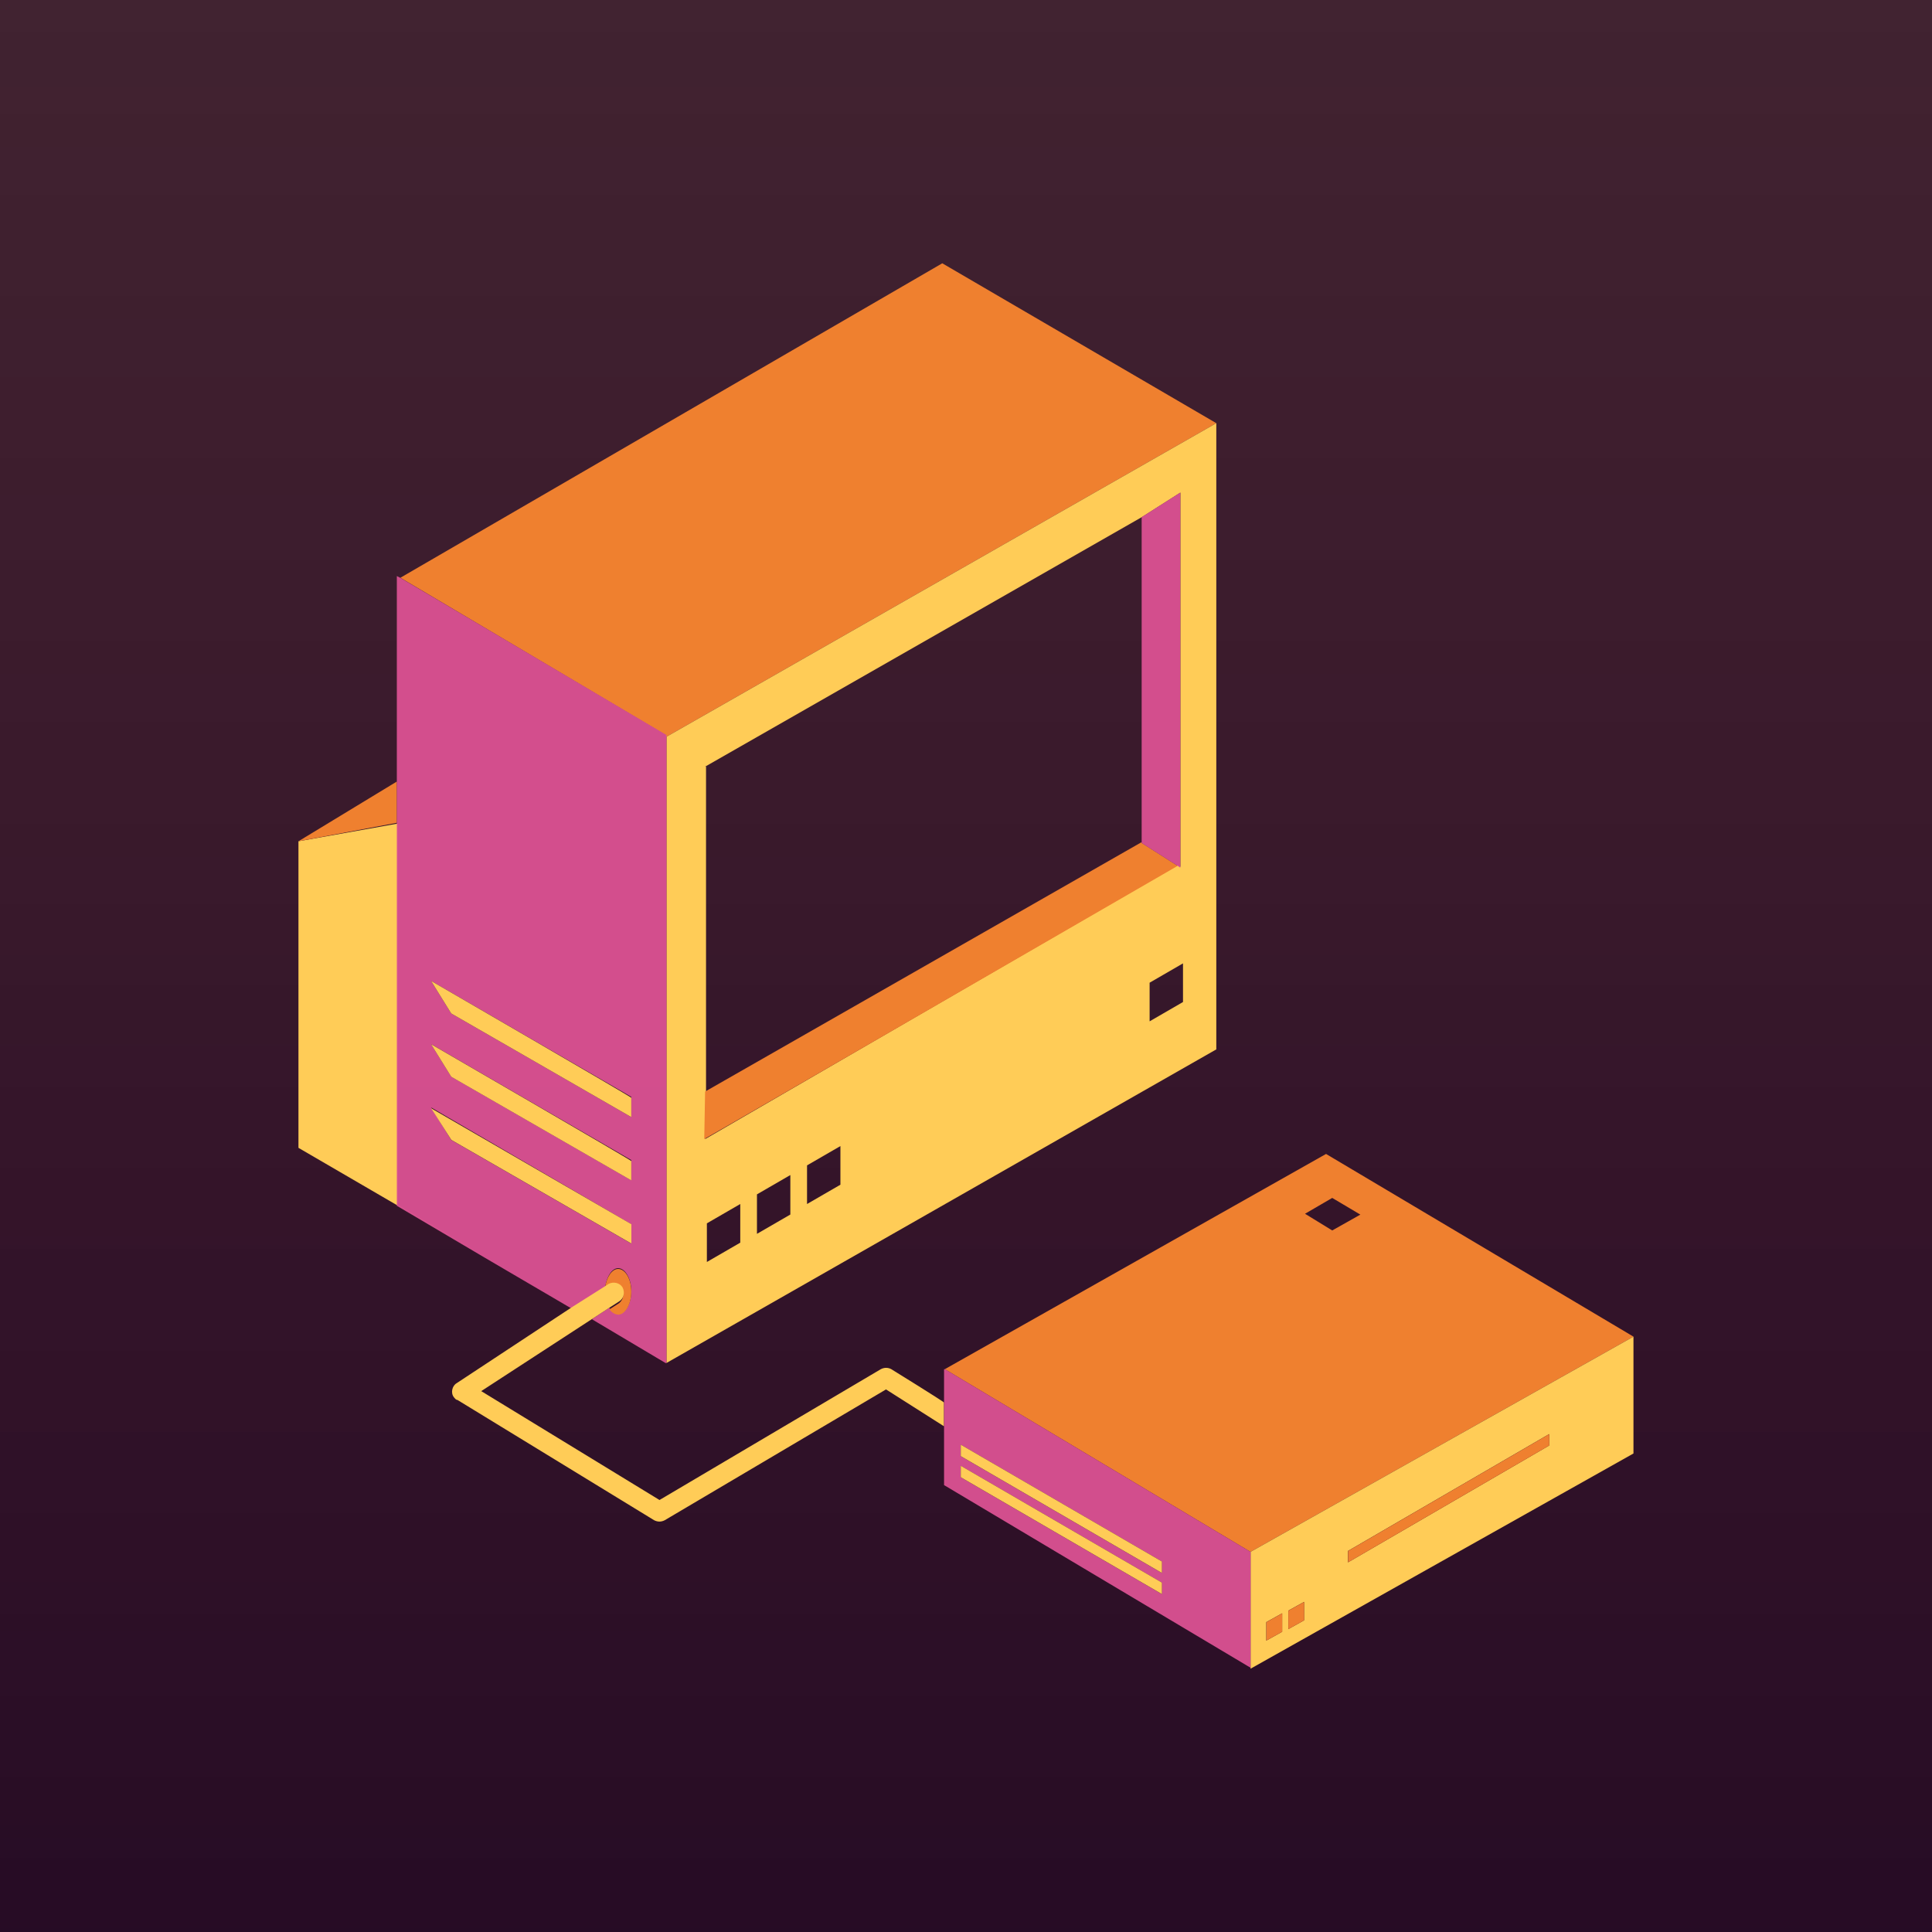 <?xml version="1.0" encoding="UTF-8"?><svg id="Icon_Gradient" xmlns="http://www.w3.org/2000/svg" xmlns:xlink="http://www.w3.org/1999/xlink" viewBox="0 0 250 250"><defs><style>.cls-1{fill:rgba(219,81,146,.95);}.cls-2{fill:#ffcc57;}.cls-3{fill:#3b3b3b;}.cls-4{fill:#ef802f;}.cls-5{fill:url(#linear-gradient);}</style><linearGradient id="linear-gradient" x1="125" y1="262.93" x2="125" y2="-58.22" gradientTransform="matrix(1, 0, 0, 1, 0, 0)" gradientUnits="userSpaceOnUse"><stop offset="0" stop-color="#1f001f" stop-opacity=".82"/><stop offset="1" stop-color="#520223" stop-opacity=".34"/></linearGradient></defs><g id="Gradient"><rect id="Background" class="cls-3" y="0" width="250" height="250"/><g id="Main_Text_Box" transform="rotate(0 365.435 384.214)"><rect class="cls-5" x="0" y="0" width="250" height="250"/></g></g><g id="Computer" transform="rotate(0 319.389 397.695)"><g transform="matrix(1 0 0 1 0 0)"><g><path class="cls-2" d="M51.35,106.59l-12.73,2.27v39.67l24.21,14.09-11.37-6.71v-49.33h-.11Z"/><path class="cls-4" d="M51.35,101.13l-12.73,7.73,12.73-2.39v-5.34Z"/><path class="cls-4" d="M86.24,95.34l71.15-40.58-35.46-20.69L51.81,74.76l34.32,20.34v.23h.11Z"/><path class="cls-2" d="M86.24,176.37l71.15-40.58V54.76l-71.15,40.58v81.04h0Zm9.55-15.57l-4.32,2.5v-5l4.32-2.5v5Zm6.48-3.64l-4.32,2.5v-5.11l4.32-2.5v5.11Zm6.48-3.86l-4.32,2.5v-5l4.32-2.5v5Zm44.33-23.64l-4.32,2.5v-5l4.32-2.5v5Zm-61.83-30.46l56.49-32.28,5-3.18v48.42l-.34-.23-61.15,35.46,.11-6.14v-42.05h-.11Z"/><path class="cls-1" d="M79.99,164.1c.91,0,1.7,1.36,1.7,2.96,0,1.7-.8,2.96-1.7,2.96-.45,0-.91-.34-1.14-.8l-2.27,1.48,9.55,5.68h.11V95.11l-34.44-20.34-.45-.23v81.49l11.37,6.71,11.25,6.59,4.32-2.73c.23-1.48,.91-2.5,1.7-2.5h0Zm1.7-11.37l-23.3-13.41-2.61-4.21,25.91,15v2.61Zm0-8.18l-23.3-13.41-2.61-4.21,25.91,15v2.61Zm0,13.87v2.5l-23.3-13.41-2.61-4.21,25.91,15.12Z"/><path class="cls-4" d="M152.39,112.04l-4.66-2.96v-.11l-56.49,32.28-.11,6.14c.11,0,61.26-35.35,61.26-35.35h0Z"/><path class="cls-1" d="M147.73,109.09l4.66,2.96,.34,.23V63.74l-5,3.18v42.17Z"/><path class="cls-2" d="M55.78,126.93l2.61,4.21,23.3,13.41v-2.5c0-.11-25.91-15.12-25.91-15.12Z"/><path class="cls-2" d="M55.78,135.12l2.61,4.21,23.3,13.41v-2.5c0-.11-25.91-15.12-25.91-15.12Z"/><path class="cls-2" d="M58.4,147.5l23.3,13.41v-2.5l-25.91-15,2.61,4.09h0Z"/><path class="cls-4" d="M79.99,170.12c.91,0,1.7-1.36,1.7-2.96,0-1.7-.8-2.96-1.7-2.96-.8,0-1.48,1.02-1.7,2.39l.34-.23c.57-.34,1.36-.23,1.82,.45,.34,.57,.23,1.36-.34,1.82l-1.25,.8c.23,.34,.68,.68,1.14,.68Z"/><path class="cls-2" d="M115.34,177.17c-.45-.23-.91-.23-1.36,0l-28.64,16.93-23.07-14.09,14.32-9.32,2.27-1.48,1.25-.8c.57-.34,.8-1.14,.45-1.82-.34-.57-1.14-.8-1.82-.45l-.34,.23-4.32,2.73-15,9.89c-.57,.34-.8,1.25-.34,1.82,.11,.11,.23,.34,.45,.34l25.46,15.57c.45,.23,.91,.23,1.36,0l28.64-16.93,7.5,4.77v-3.07c0-.11-6.82-4.32-6.82-4.32h0Z"/><path class="cls-4" d="M161.82,200.81l49.55-27.85-39.78-23.64-49.33,27.85,39.55,23.64Zm10.57-45.8l3.64,2.16-3.64,2.05-3.52-2.16,3.52-2.05Z"/><path class="cls-2" d="M161.82,200.81v15.12l49.55-27.85v-15.12l-49.55,27.85Zm4.09,10.34l-2.05,1.14v-2.39l2.05-1.14v2.39Zm2.84-1.48l-2.05,1.14v-2.39l2.05-1.14v2.39Zm31.71-22.62l-26.03,15.12v-1.48l26.03-15.12v1.48Z"/><path class="cls-1" d="M161.82,200.81l-39.55-23.64h-.11v15l39.67,23.64v-15Zm-11.48,5.46l-26.03-15.12v-1.48l26.03,15.12v1.48Zm0-2.73l-26.03-15.12v-1.48l26.03,15.12v1.48Z"/><path class="cls-2" d="M124.32,191.15l26.03,15.12v-1.48l-26.03-15.12v1.48Z"/><path class="cls-2" d="M124.32,188.42l26.03,15.12v-1.48l-26.03-15.12v1.48Z"/><path class="cls-4" d="M174.44,202.17l26.03-15.12v-1.48l-26.03,15.12v1.48Z"/><path class="cls-4" d="M163.87,212.29l2.05-1.14v-2.39l-2.05,1.14v2.39Z"/><path class="cls-4" d="M166.71,210.81l2.05-1.14v-2.39l-2.05,1.14v2.39Z"/></g></g></g></svg>